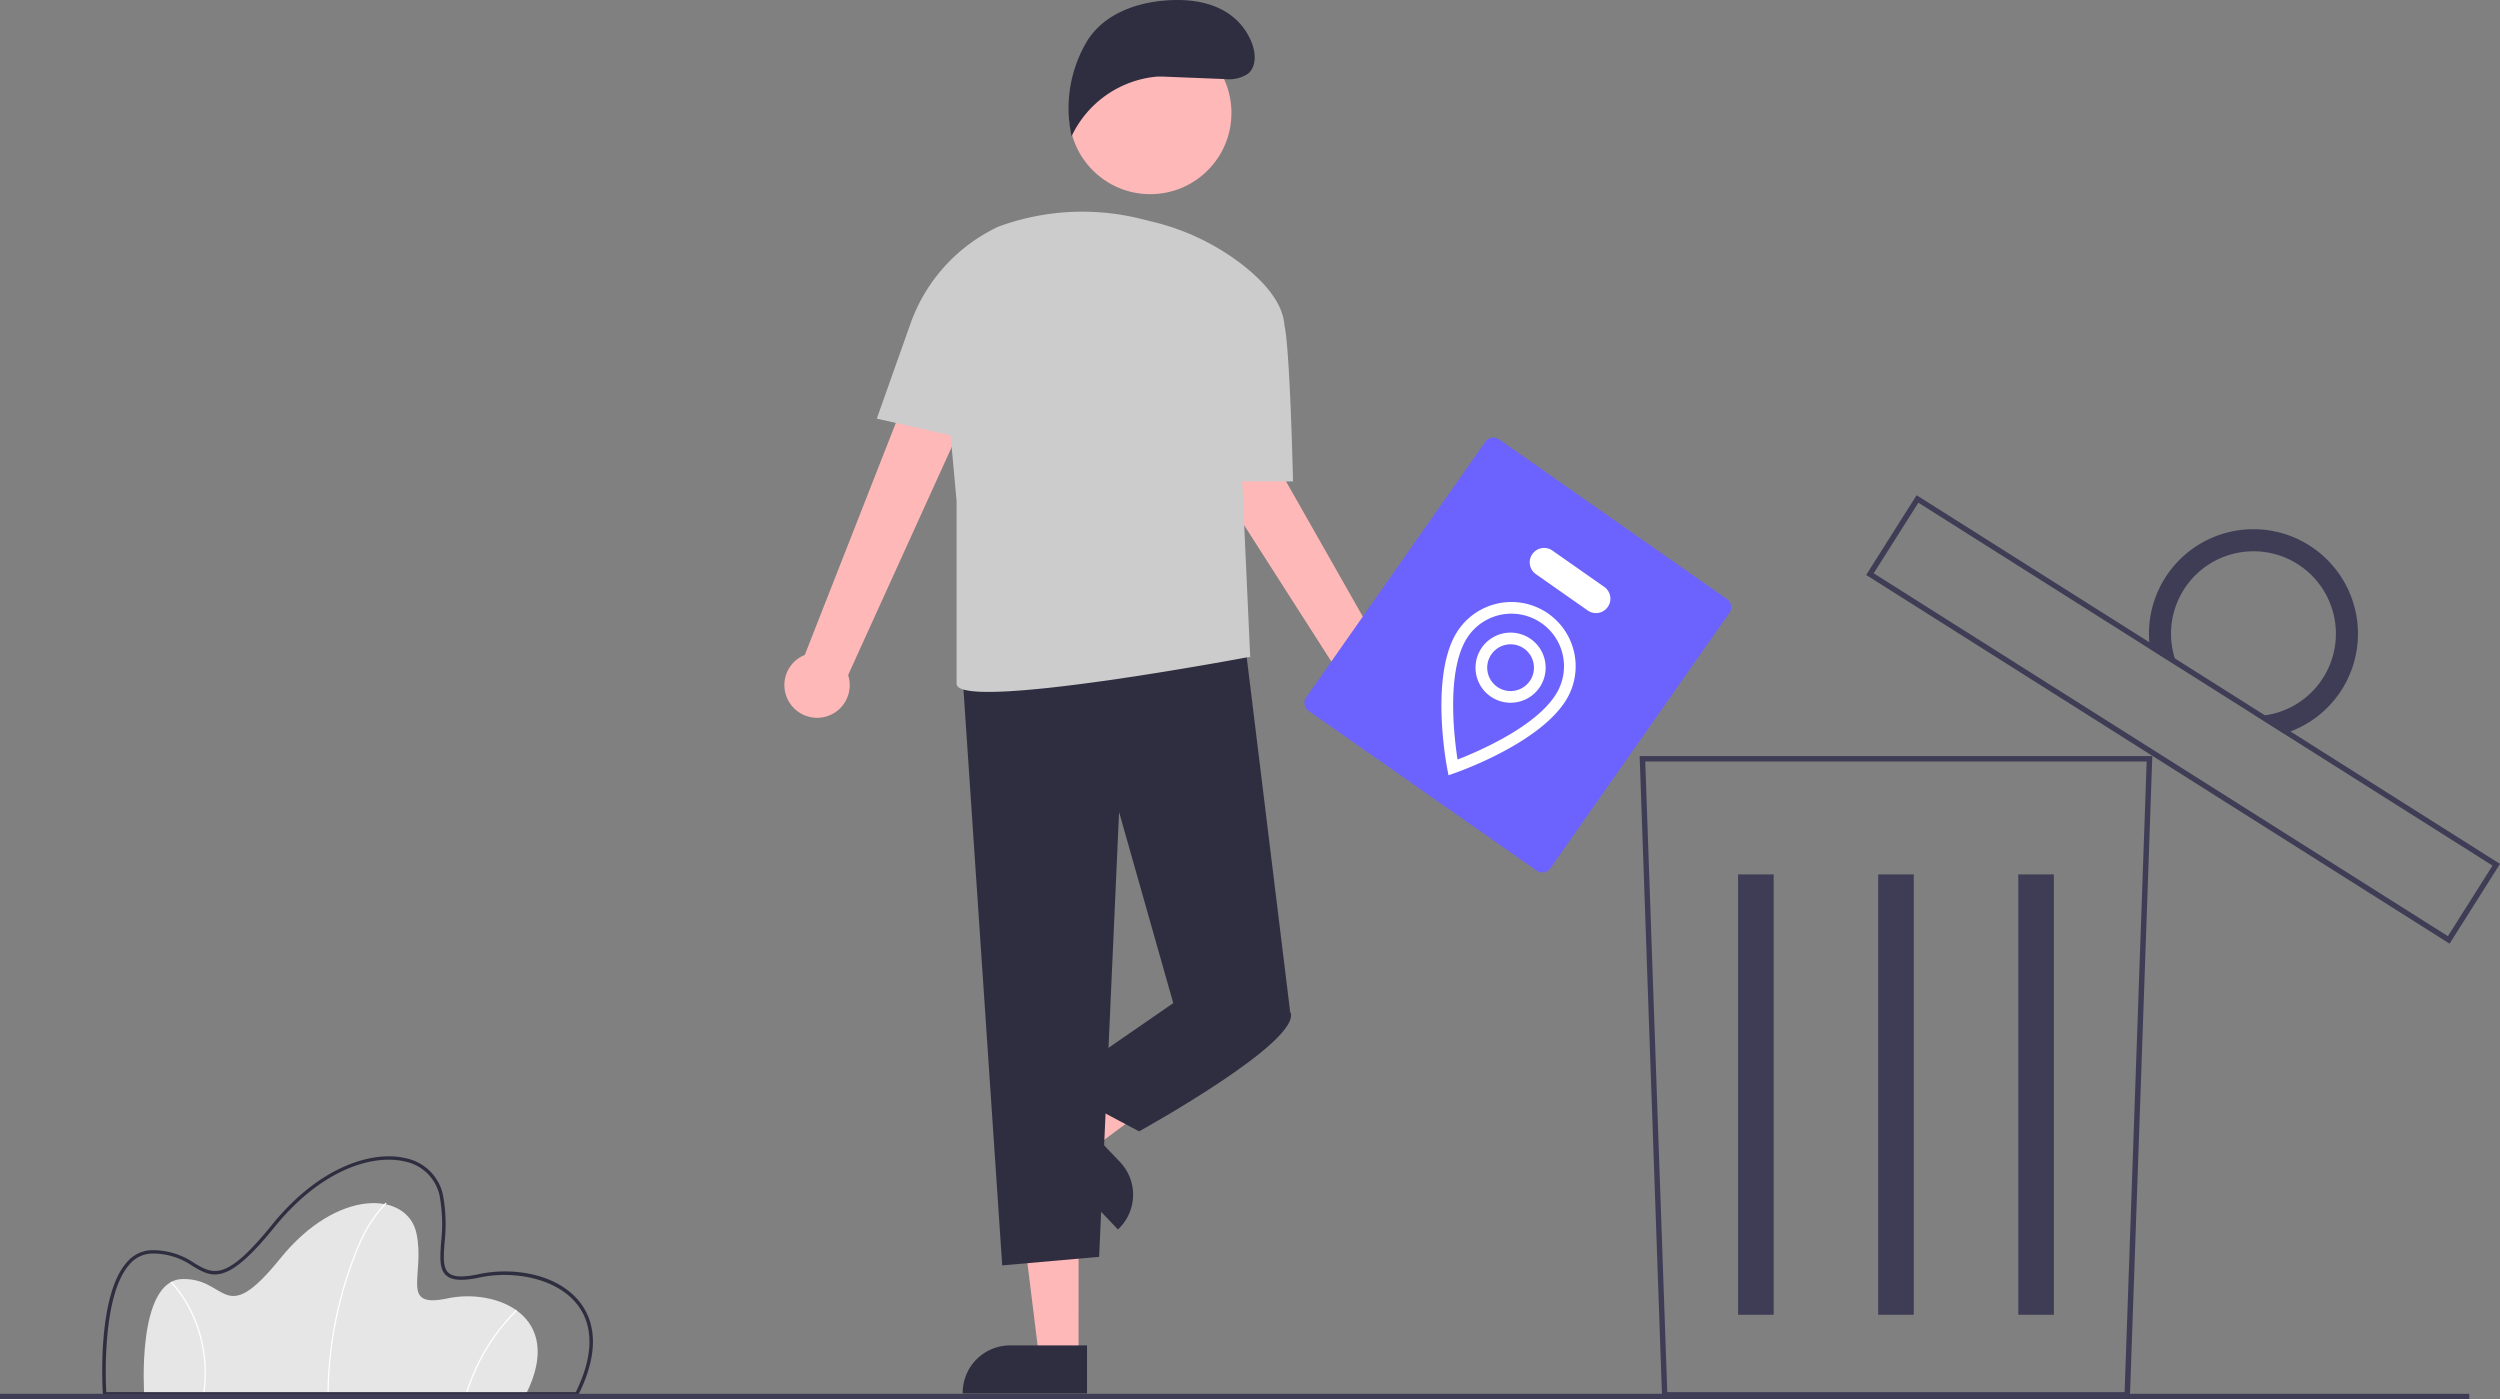 <svg xmlns="http://www.w3.org/2000/svg" width="213.9" height="119.718" viewBox="0 0 213.9 119.718">
  <rect x="0" y="0" width="213.9" height="119.718" fill="#808080" stroke="none"/>
  <g id="Deleted_image" data-name="Deleted image" transform="translate(0 0)">
    <path id="Path_1" data-name="Path 1" d="M225.466,651.673H192.787s-.662-9.715,3.257-9.826,3.478,4.306,8.39-1.766,10.874-5.741,11.647-2.153-1.49,6.458,2.65,5.575S228.833,644.939,225.466,651.673Z" transform="translate(-180.451 -532.411)" fill="#e6e6e6"/>
    <path id="Path_2" data-name="Path 2" d="M260.489,651.489l-.11,0a33.649,33.649,0,0,1,2.675-12.827,11.641,11.641,0,0,1,2.311-3.551l.073.082a11.566,11.566,0,0,0-2.288,3.523A33.554,33.554,0,0,0,260.489,651.489Z" transform="translate(-232.365 -532.224)" fill="#fff"/>
    <path id="Path_3" data-name="Path 3" d="M311.39,681.856l-.106-.031a17.126,17.126,0,0,1,4.312-7.173l.074.082A17.009,17.009,0,0,0,311.39,681.856Z" transform="translate(-271.438 -562.579)" fill="#fff"/>
    <path id="Path_4" data-name="Path 4" d="M205.506,673.866l-.109-.015a12.024,12.024,0,0,0-1.081-7.028,9.679,9.679,0,0,0-1.706-2.491l.076-.08a9.8,9.8,0,0,1,1.729,2.521A12.134,12.134,0,0,1,205.506,673.866Z" transform="translate(-188.022 -554.597)" fill="#fff"/>
    <path id="Path_5" data-name="Path 5" d="M218.183,638.6H177.545l-.009-.138c-.023-.342-.542-8.42,2.076-11.3a2.867,2.867,0,0,1,2.095-1.005,6.236,6.236,0,0,1,3.643,1.1c1.63.967,2.707,1.606,6.622-3.233,4.241-5.242,8.817-6.37,11.448-5.743a4.083,4.083,0,0,1,3.214,3.142,13.913,13.913,0,0,1,.138,4.062c-.089,1.218-.159,2.179.341,2.615.418.364,1.251.4,2.622.1,2.789-.595,6.682-.086,8.635,2.438,1.051,1.358,1.879,3.826-.145,7.875Zm-40.361-.3H218c1.508-3.06,1.555-5.645.135-7.48-1.792-2.316-5.552-2.925-8.34-2.33-1.49.318-2.378.265-2.878-.17-.612-.533-.536-1.56-.442-2.859a13.7,13.7,0,0,0-.132-3.978,3.8,3.8,0,0,0-2.994-2.917c-2.547-.608-7,.506-11.15,5.641-4.075,5.037-5.3,4.309-7,3.3a5.922,5.922,0,0,0-3.484-1.062,2.582,2.582,0,0,0-1.884.909c-2.352,2.591-2.065,9.854-2.007,10.946Z" transform="translate(-168.733 -519.191)" fill="#2f2e41"/>
    <path id="Path_8" data-name="Path 8" d="M785.382,525.663H745.355l-.008-.224-1.911-54.661H787.3ZM745.8,525.2h39.129l1.887-53.956h-42.9Z" transform="translate(-603.148 -406.09)" fill="#3f3d56"/>
    <g id="Group_1" data-name="Group 1" transform="translate(148.71 74.816)">
      <rect id="Rectangle_17" data-name="Rectangle 17" width="3.045" height="37.675" fill="#3f3d56"/>
      <rect id="Rectangle_18" data-name="Rectangle 18" width="3.045" height="37.675" transform="translate(11.987)" fill="#3f3d56"/>
      <rect id="Rectangle_19" data-name="Rectangle 19" width="3.045" height="37.675" transform="translate(23.975)" fill="#3f3d56"/>
    </g>
    <path id="Path_2448" data-name="Path 2448" d="M876.754,413.128l-.2-.124-49.719-31.42,4.313-6.824.2.124,49.718,31.42ZM827.48,381.44l49.129,31.047,3.816-6.038L831.3,375.4Z" transform="translate(-667.166 -332.389)" fill="#3f3d56"/>
    <path id="Path_10" data-name="Path 10" d="M944.642,388.65a8.939,8.939,0,0,0-13.625,8.848l2.371,1.5a7.053,7.053,0,1,1,6.736,4.258l2.371,1.5a8.939,8.939,0,0,0,2.15-16.1Z" transform="translate(-747.059 -341.987)" fill="#3f3d56"/>
    <rect id="Rectangle_21" data-name="Rectangle 21" width="211.272" height="0.465" transform="translate(0 119.253)" fill="#3f3d56"/>
    <g id="Group_6" data-name="Group 6" transform="translate(67.112 0)">
      <path id="Path_111" data-name="Path 111" d="M520.385,648.778H517l-1.611-13.056h5Z" transform="translate(-495.216 -532.697)" fill="#feb8b8"/>
      <path id="Path_112" data-name="Path 112" d="M494.234,691.844h10.638v-4.11h-6.585a4.053,4.053,0,0,0-4.053,4.053h0Z" transform="translate(-478.978 -572.62)" fill="#2f2e41"/>
      <path id="Path_113" data-name="Path 113" d="M531.766,575.111l2.335,2.451,10.564-7.839-3.446-3.617Z" transform="translate(-507.787 -479.261)" fill="#feb8b8"/>
      <path id="Path_114" data-name="Path 114" d="M527.328,604.482l-4.544-4.767-2.976,2.836,7.34,7.7.041-.039A4.054,4.054,0,0,0,527.328,604.482Z" transform="translate(-498.609 -505.058)" fill="#2f2e41"/>
      <path id="Path_115" data-name="Path 115" d="M429.014,325.74a2.777,2.777,0,0,1,1.328-4.044l13.29-33.87,5.18,3.1L434.049,323.42a2.791,2.791,0,0,1-5.035,2.32Z" transform="translate(-428.596 -265.66)" fill="#feb8b8"/>
      <path id="Path_116" data-name="Path 116" d="M574.446,340.951a2.776,2.776,0,0,1-2.493-3.452L552.347,306.85l5.553-2.371,17.626,31.034a2.791,2.791,0,0,1-1.08,5.439Z" transform="translate(-523.584 -278.442)" fill="#feb8b8"/>
      <path id="Path_117" data-name="Path 117" d="M493.853,428.305l3.47,51.578,8.293-.732,1.707-38.053,4.635,16.343,10,.732L518,425.866Z" transform="translate(-478.686 -371.616)" fill="#2f2e41"/>
      <path id="Path_118" data-name="Path 118" d="M539.384,551.224l-1.464,2.439-10.244,7.074,7.318,3.9s14.147-7.805,12.928-10.245Z" transform="translate(-504.648 -467.838)" fill="#2f2e41"/>
      <path id="Path_119" data-name="Path 119" d="M462.607,288.1l2.887-8.135a14.525,14.525,0,0,1,7.515-8.29h0a20.785,20.785,0,0,1,12.2-.668l1.051.261a20.306,20.306,0,0,1,7.7,3.719c1.779,1.4,3.379,3.178,3.522,5.088a.057.057,0,0,0,0,.012c.493,2.16.737,13.38.737,13.38h-4.346l.688,15.123-.056-.109s-25.068,4.744-25.068,2.3V295.176l-.514-5.653Z" transform="translate(-454.702 -252.281)" fill="#ccc"/>
      <circle id="Ellipse_12" data-name="Ellipse 12" cx="6.947" cy="6.947" r="6.947" transform="translate(24.357 2.72)" fill="#feb8b8"/>
      <path id="Path_120" data-name="Path 120" d="M541.272,199.008l5.394.216a2.945,2.945,0,0,0,1.937-.465c.779-.662.648-1.912.231-2.845-1.162-2.6-3.754-3.53-6.6-3.454s-5.829,1.041-7.362,3.44a11.179,11.179,0,0,0-1.37,8.215,8.956,8.956,0,0,1,7.323-5.106Z" transform="translate(-508.928 -192.456)" fill="#2f2e41"/>
    </g>
    <g id="Group_4" data-name="Group 4" transform="translate(111.607 37.432)">
      <path id="Path_81" data-name="Path 81" d="M639.918,390.579,620.394,376.9a.838.838,0,0,1-.2-1.166l15.324-21.865a.838.838,0,0,1,1.166-.205L656.2,367.344a.838.838,0,0,1,.2,1.166l-15.324,21.864A.838.838,0,0,1,639.918,390.579Z" transform="translate(-620.038 -353.509)" fill="#6c63ff"/>
      <path id="Path_85" data-name="Path 85" d="M707.936,399.519l-4.437-3.11a1.232,1.232,0,0,1,1.414-2.018l4.437,3.11a1.232,1.232,0,1,1-1.414,2.018Z" transform="translate(-683.697 -384.718)" fill="#fff"/>
      <path id="location-pin" d="M8.5.5A5.506,5.506,0,0,0,3,6c0,4.373,4.913,10.086,5.122,10.328l.378.435.378-.436C9.087,16.086,14,10.373,14,6A5.506,5.506,0,0,0,8.5.5Zm0,14.715C7.354,13.791,4,9.336,4,6a4.5,4.5,0,0,1,9,0C13,9.333,9.646,13.791,8.5,15.215Zm0-12.076a3,3,0,1,0,3,3A3,3,0,0,0,8.5,3.139Zm0,5a2,2,0,1,1,2-2A2,2,0,0,1,8.5,8.139Z" transform="translate(13.347 10.128) rotate(30)" fill="#fff"/>
    </g>
  </g>
</svg>
